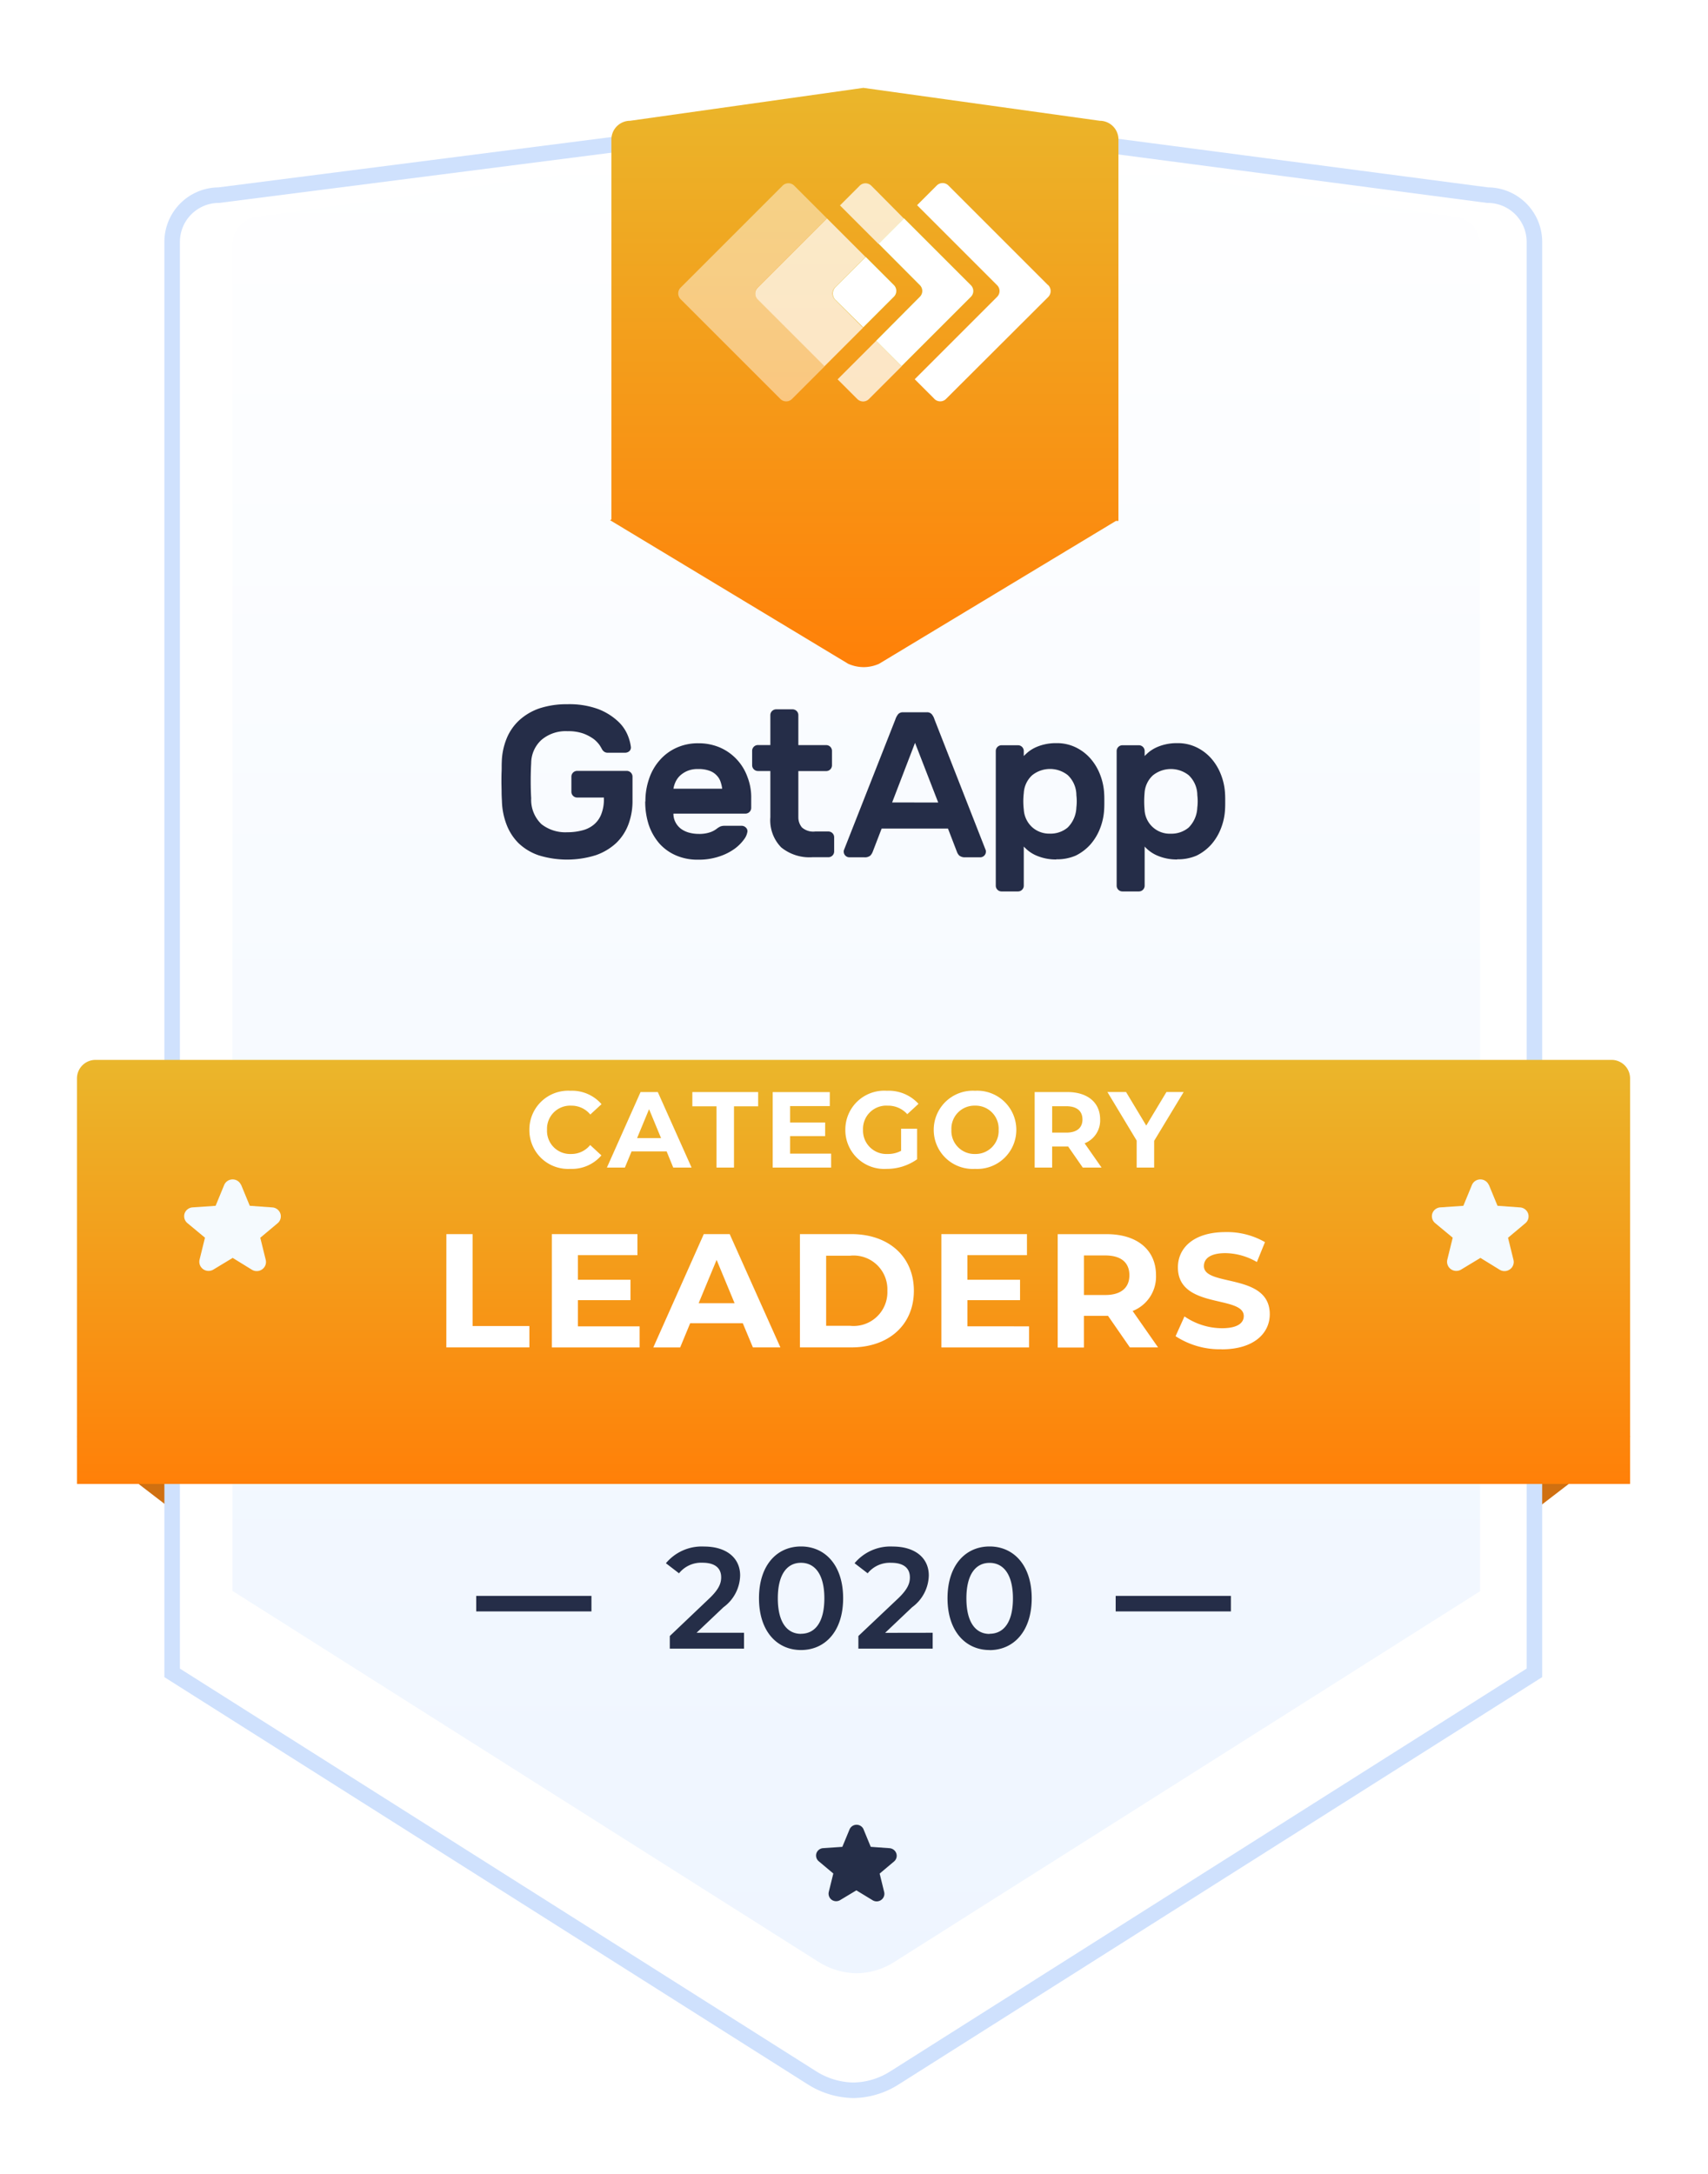 <svg xmlns="http://www.w3.org/2000/svg" xmlns:xlink="http://www.w3.org/1999/xlink" width="110" height="140" viewBox="0 0 110 140">
  <defs>
    <clipPath id="clip-path">
      <rect id="Rectangle_21934" data-name="Rectangle 21934" width="110" height="140" transform="translate(239 142)" fill="#fff"/>
    </clipPath>
    <filter id="Path_16991" x="1.595" y="-2.229" width="106.734" height="146.352" filterUnits="userSpaceOnUse">
      <feOffset dy="2" input="SourceAlpha"/>
      <feGaussianBlur stdDeviation="3" result="blur"/>
      <feFlood flood-color="#8c83f7" flood-opacity="0.302"/>
      <feComposite operator="in" in2="blur"/>
      <feComposite in="SourceGraphic"/>
    </filter>
    <linearGradient id="linear-gradient" x1="0.5" x2="0.5" y2="1" gradientUnits="objectBoundingBox">
      <stop offset="0" stop-color="#fff"/>
      <stop offset="1" stop-color="#eef5ff"/>
    </linearGradient>
    <linearGradient id="linear-gradient-2" x1="0.5" x2="0.5" y2="1" gradientUnits="objectBoundingBox">
      <stop offset="0" stop-color="#eab62b"/>
      <stop offset="1" stop-color="#ff8008"/>
    </linearGradient>
    <filter id="Path_16993" x="-4.043" y="59.26" width="118.03" height="45.31" filterUnits="userSpaceOnUse">
      <feOffset dy="3" input="SourceAlpha"/>
      <feGaussianBlur stdDeviation="3" result="blur-2"/>
      <feFlood flood-color="#8923e0" flood-opacity="0.149"/>
      <feComposite operator="in" in2="blur-2"/>
      <feComposite in="SourceGraphic"/>
    </filter>
    <filter id="Path_16994" x="30.304" y="-3.342" width="50.734" height="55.305" filterUnits="userSpaceOnUse">
      <feOffset dy="3" input="SourceAlpha"/>
      <feGaussianBlur stdDeviation="3" result="blur-3"/>
      <feFlood flood-color="#2352e0" flood-opacity="0.149"/>
      <feComposite operator="in" in2="blur-3"/>
      <feComposite in="SourceGraphic"/>
    </filter>
  </defs>
  <g id="Badges-2-en" transform="translate(-239 -142)" clip-path="url(#clip-path)">
    <g id="Badges_2" data-name="Badges 2" transform="translate(243.957 144.658)">
      <path id="Path_16989" data-name="Path 16989" d="M2627.929-4204.687,2621-4199.36v-10.556Z" transform="translate(-2527.887 4294.546)" fill="#d07011"/>
      <path id="Path_16990" data-name="Path 16990" d="M2621-4204.687l6.929,5.327v-10.556Z" transform="translate(-2621 4294.545)" fill="#d07011"/>
      <g transform="matrix(1, 0, 0, 1, -4.96, -2.66)" filter="url(#Path_16991)">
        <path id="Path_16991-2" data-name="Path 16991" d="M41.191,121.537,0,95.467V3.313A3.011,3.011,0,0,1,3.011.3L44.381-5,84.723.3a3.011,3.011,0,0,1,3.011,3.011V95.465L46.541,121.537a5.052,5.052,0,0,1-2.67.811,5.139,5.139,0,0,1-2.68-.811Z" transform="translate(11.09 10.27)" fill="#fff" stroke="#cfe1fd" stroke-width="1"/>
      </g>
      <path id="Path_16992" data-name="Path 16992" d="M40.048,112.828,2.335,88.954H2.316V2.258A1.846,1.846,0,0,1,4.162.413L43.245-5,80.81.413a1.846,1.846,0,0,1,1.853,1.846V88.936l.017.019L44.956,112.829a4.632,4.632,0,0,1-2.445.739,4.708,4.708,0,0,1-2.457-.739Z" transform="translate(7.699 10.855)" fill="url(#linear-gradient)"/>
      <g transform="matrix(1, 0, 0, 1, -4.96, -2.66)" filter="url(#Path_16993)">
        <path id="Path_16993-2" data-name="Path 16993" d="M1.2,0h97.62a1.194,1.194,0,0,1,1.205,1.187V27.31H0V1.187A1.194,1.194,0,0,1,1.2,0Z" transform="translate(4.96 65.26)" fill="url(#linear-gradient-2)"/>
      </g>
      <path id="Line_617" data-name="Line 617" d="M0,0H7.42" transform="translate(66.896 100.619)" fill="none" stroke="#252d48" stroke-width="1"/>
      <path id="Line_618" data-name="Line 618" d="M0,0H7.42" transform="translate(25.714 100.619)" fill="none" stroke="#252d48" stroke-width="1"/>
      <g transform="matrix(1, 0, 0, 1, -4.96, -2.66)" filter="url(#Path_16994)">
        <path id="Path_16994-2" data-name="Path 16994" d="M15.327,34.09,0,24.847l.079-.06V.326A1.205,1.205,0,0,1,1.284-.88L16.306-3,31.529-.88A1.205,1.205,0,0,1,32.734.326V24.891h-.163l-15.253,9.2a2.445,2.445,0,0,1-.994.215A2.47,2.47,0,0,1,15.327,34.09Z" transform="translate(39.3 5.66)" fill="url(#linear-gradient-2)"/>
      </g>
      <path id="Path_17223" data-name="Path 17223" d="M2.037-.122,3.77-1.766A2.6,2.6,0,0,0,4.844-3.813c0-1.149-.908-1.862-2.316-1.862A3,3,0,0,0,.064-4.6l.843.648a1.831,1.831,0,0,1,1.515-.681c.8,0,1.2.347,1.2.936,0,.361-.116.741-.741,1.343L.314.087V.9h4.78V-.122ZM8.763.99c1.547,0,2.714-1.2,2.714-3.335S10.31-5.68,8.763-5.68s-2.705,1.2-2.705,3.335S7.225.99,8.763.99Zm0-1.042c-.88,0-1.492-.723-1.492-2.288s.611-2.288,1.492-2.288,1.505.723,1.505,2.288S9.652-.057,8.763-.057Zm5.419-.065,1.737-1.649a2.6,2.6,0,0,0,1.075-2.047c0-1.149-.908-1.862-2.316-1.862A3,3,0,0,0,12.214-4.6l.843.648a1.831,1.831,0,0,1,1.519-.676c.8,0,1.2.347,1.2.936,0,.361-.116.741-.741,1.343L12.459.087V.9h4.785V-.122ZM20.908.995c1.547,0,2.714-1.209,2.714-3.34S22.455-5.68,20.908-5.68,18.2-4.476,18.2-2.345,19.37.99,20.908.99Zm0-1.042c-.88,0-1.492-.723-1.492-2.288s.611-2.288,1.492-2.288,1.505.723,1.505,2.288S21.8-.057,20.908-.057Z" transform="translate(37.866 102.616)" fill="#252e48"/>
      <path id="Path_17224" data-name="Path 17224" d="M-14.67.759a2.5,2.5,0,0,0,2.008-.869l-.723-.667A1.549,1.549,0,0,1-14.608-.2,1.492,1.492,0,0,1-15.73-.634a1.492,1.492,0,0,1-.434-1.123,1.491,1.491,0,0,1,.437-1.123A1.492,1.492,0,0,1-14.6-3.312a1.564,1.564,0,0,1,1.223.57l.723-.667a2.511,2.511,0,0,0-2-.862,2.5,2.5,0,0,0-1.869.683A2.5,2.5,0,0,0-17.3-1.756,2.5,2.5,0,0,0-16.532.072,2.5,2.5,0,0,0-14.67.759ZM-8.035.676h1.181L-9.029-4.188H-10.14L-12.308.676h1.158l.431-1.042h2.258Zm-2.328-1.9.771-1.862.771,1.862Zm5.114,1.9h1.126V-3.271h1.556v-.917H-6.805v.917h1.556Zm4.739-.9V-1.353H1.748v-.875H-.51V-3.285H2.047v-.9H-1.632V.676H2.133v-.9Zm7.15-.181A1.787,1.787,0,0,1,5.764-.2a1.505,1.505,0,0,1-1.13-.432,1.505,1.505,0,0,1-.447-1.124,1.5,1.5,0,0,1,.449-1.133,1.5,1.5,0,0,1,1.143-.423,1.646,1.646,0,0,1,1.258.549l.723-.667a2.593,2.593,0,0,0-2.036-.841A2.508,2.508,0,0,0,3.838-3.6a2.508,2.508,0,0,0-.79,1.84A2.5,2.5,0,0,0,3.828.078,2.5,2.5,0,0,0,5.7.759,3.358,3.358,0,0,0,7.67.141V-1.828H6.639ZM11.4.759A2.516,2.516,0,0,0,13.272.076a2.516,2.516,0,0,0,.788-1.832,2.516,2.516,0,0,0-.789-1.833A2.516,2.516,0,0,0,11.4-4.271a2.516,2.516,0,0,0-1.872.684,2.516,2.516,0,0,0-.787,1.831A2.516,2.516,0,0,0,9.525.076,2.516,2.516,0,0,0,11.4.759Zm0-.959a1.483,1.483,0,0,1-1.1-.446,1.483,1.483,0,0,1-.421-1.111A1.483,1.483,0,0,1,10.3-2.867a1.483,1.483,0,0,1,1.1-.446,1.483,1.483,0,0,1,1.1.446,1.483,1.483,0,0,1,.421,1.111A1.483,1.483,0,0,1,12.5-.646,1.483,1.483,0,0,1,11.4-.2Zm8.15.875L18.458-.888a1.581,1.581,0,0,0,1-1.536c0-1.091-.811-1.765-2.112-1.765H15.241V.676h1.126V-.679H17.4L18.34.676Zm-1.23-3.1c0,.528-.347.848-1.035.848h-.917v-1.7h.917C17.971-3.271,18.319-2.958,18.319-2.423Zm6.517-1.765H23.728l-1.3,2.161-1.3-2.161h-1.2l1.883,3.127V.676h1.126V-1.047ZM-22.649,12.256H-17.3V10.88h-3.658V4.96h-1.688Zm8.473-1.355V9.213h3.387V7.9h-3.387V6.315h3.835V4.96h-5.513v7.3H-10.2V10.9Zm11.27,1.355h1.772L-4.4,4.96H-6.068l-3.252,7.3h1.73l.646-1.563h3.387ZM-6.4,9.411l1.158-2.793,1.158,2.793ZM.124,12.256H3.439c2.387,0,4.023-1.438,4.023-3.648S5.825,4.96,3.439,4.96H.124Zm1.688-1.39V6.35H3.355a2.177,2.177,0,0,1,2.4,2.258,2.177,2.177,0,0,1-2.4,2.258Zm9.1.031V9.213H14.3V7.9H10.911V6.315h3.834V4.96H9.232v7.3h5.649V10.9Zm12.276,1.358L21.551,9.911a2.372,2.372,0,0,0,1.505-2.3c0-1.636-1.219-2.647-3.168-2.647H16.725v7.3h1.688V10.224h1.553l1.407,2.032ZM21.342,7.608c0,.792-.521,1.274-1.553,1.274H18.414V6.334h1.377C20.821,6.336,21.342,6.805,21.342,7.608Zm5.941,4.773c2.084,0,3.1-1.042,3.1-2.262,0-2.678-4.242-1.751-4.242-3.1,0-.463.386-.834,1.39-.834a4.12,4.12,0,0,1,2.022.573l.521-1.282a4.894,4.894,0,0,0-2.533-.646c-2.074,0-3.075,1.032-3.075,2.272,0,2.71,4.242,1.772,4.242,3.137,0,.448-.406.782-1.407.782a4.292,4.292,0,0,1-2.411-.761l-.573,1.274a5.2,5.2,0,0,0,2.97.842Z" transform="translate(46.437 71.86)" fill="#fff"/>
      <g id="Group_78951" data-name="Group 78951" transform="translate(27.337 42.693)">
        <path id="Path_14574" data-name="Path 14574" d="M361.921,154.732a4.3,4.3,0,0,1,.31-1.523,3.3,3.3,0,0,1,.811-1.181,3.733,3.733,0,0,1,1.295-.767,5.592,5.592,0,0,1,1.8-.27,5.414,5.414,0,0,1,1.988.31,3.929,3.929,0,0,1,1.242.756,2.548,2.548,0,0,1,.652.9,2.963,2.963,0,0,1,.218.787.319.319,0,0,1-.1.27.414.414,0,0,1-.27.1h-1.119a.382.382,0,0,1-.239-.072.489.489,0,0,1-.134-.155c-.021-.042-.062-.116-.145-.249a1.916,1.916,0,0,0-.373-.394,2.817,2.817,0,0,0-.673-.362,2.925,2.925,0,0,0-1.036-.155,2.407,2.407,0,0,0-1.668.559,2.036,2.036,0,0,0-.664,1.505c-.021.347-.031.725-.031,1.129s.01.777.031,1.129a2.167,2.167,0,0,0,.663,1.668,2.492,2.492,0,0,0,1.668.518,3.611,3.611,0,0,0,.943-.116,1.852,1.852,0,0,0,.746-.362,1.631,1.631,0,0,0,.486-.664,2.572,2.572,0,0,0,.176-1.005V157h-1.72a.371.371,0,0,1-.373-.373v-.97a.372.372,0,0,1,.373-.373h3.19a.372.372,0,0,1,.373.373v1.523a4.261,4.261,0,0,1-.258,1.533,3.228,3.228,0,0,1-.787,1.212,3.717,3.717,0,0,1-1.315.787,6.184,6.184,0,0,1-3.678.01,3.52,3.52,0,0,1-1.295-.777,3.382,3.382,0,0,1-.777-1.2,4.533,4.533,0,0,1-.3-1.533c-.01-.176-.021-.373-.021-.579s-.01-.435-.01-.652,0-.435.01-.652S361.91,154.908,361.921,154.732Z" transform="translate(-361.9 -150.989)" fill="#252d48"/>
        <path id="Path_14575" data-name="Path 14575" d="M451.395,179.033a4.363,4.363,0,0,1,.238-1.46,3.436,3.436,0,0,1,.683-1.192,3.146,3.146,0,0,1,1.077-.8,3.3,3.3,0,0,1,1.408-.291,3.456,3.456,0,0,1,1.408.279,3.261,3.261,0,0,1,1.761,1.9,3.572,3.572,0,0,1,.239,1.357v.621a.372.372,0,0,1-.373.373H453.2a1.146,1.146,0,0,0,.134.559,1.233,1.233,0,0,0,.347.415,1.6,1.6,0,0,0,.518.249,2.337,2.337,0,0,0,.6.083,2.149,2.149,0,0,0,.725-.093,1.45,1.45,0,0,0,.456-.232,1.245,1.245,0,0,1,.249-.155.752.752,0,0,1,.258-.042h1.108a.376.376,0,0,1,.27.116.31.31,0,0,1,.1.259,1.079,1.079,0,0,1-.218.5,2.752,2.752,0,0,1-.6.6,3.579,3.579,0,0,1-.995.5,4.1,4.1,0,0,1-1.368.207,3.448,3.448,0,0,1-1.408-.27,3.061,3.061,0,0,1-1.077-.767,3.606,3.606,0,0,1-.684-1.192,4.8,4.8,0,0,1-.232-1.524Zm3.4-2.084a1.7,1.7,0,0,0-.683.116,1.621,1.621,0,0,0-.477.3,1.331,1.331,0,0,0-.3.415,1.633,1.633,0,0,0-.134.435h3.138a2.2,2.2,0,0,0-.1-.435,1.057,1.057,0,0,0-.249-.415,1.133,1.133,0,0,0-.456-.3,1.988,1.988,0,0,0-.735-.116Z" transform="translate(-442.123 -172.773)" fill="#252d48"/>
        <path id="Path_14576" data-name="Path 14576" d="M520.682,161.121a1.01,1.01,0,0,0,.232.683,1.1,1.1,0,0,0,.85.259h.85a.371.371,0,0,1,.373.373v.911a.372.372,0,0,1-.373.373h-1.027a2.887,2.887,0,0,1-2.009-.632,2.491,2.491,0,0,1-.7-1.937v-2.983h-.8a.372.372,0,0,1-.373-.373v-.926a.372.372,0,0,1,.373-.373h.8v-1.927a.372.372,0,0,1,.373-.373h1.057a.372.372,0,0,1,.373.373V156.5h1.793a.371.371,0,0,1,.373.373v.926a.371.371,0,0,1-.373.373h-1.793v2.951Z" transform="translate(-501.559 -153.865)" fill="#252d48"/>
        <path id="Path_14577" data-name="Path 14577" d="M580.128,155.986a.4.4,0,0,1,.322.116.925.925,0,0,1,.186.347l3.3,8.422a.288.288,0,0,1,.01.093.367.367,0,0,1-.362.362h-.974a.579.579,0,0,1-.383-.116.662.662,0,0,1-.145-.232l-.579-1.505h-4.271l-.579,1.505a.769.769,0,0,1-.145.232.543.543,0,0,1-.383.116h-.974a.367.367,0,0,1-.362-.362.285.285,0,0,1,.01-.093l3.315-8.422a1.1,1.1,0,0,1,.186-.347.412.412,0,0,1,.322-.116Zm.746,5.811-1.492-3.843-1.475,3.839Z" transform="translate(-552.745 -155.465)" fill="#252d48"/>
        <path id="Path_14578" data-name="Path 14578" d="M673.1,182.683a3.142,3.142,0,0,1-1.368-.291,2.334,2.334,0,0,1-.434-.27,3.563,3.563,0,0,1-.291-.27v2.517a.371.371,0,0,1-.373.373h-1.057a.372.372,0,0,1-.373-.373V175.7a.371.371,0,0,1,.373-.373h1.057a.371.371,0,0,1,.373.373v.322a3.584,3.584,0,0,1,.291-.27,2.337,2.337,0,0,1,.434-.27,2.944,2.944,0,0,1,.6-.207,3.162,3.162,0,0,1,.767-.083,2.762,2.762,0,0,1,1.253.27,2.986,2.986,0,0,1,.953.725,3.456,3.456,0,0,1,.621,1.042,3.853,3.853,0,0,1,.259,1.233c.01.134.01.3.01.486s0,.347-.01.486a3.86,3.86,0,0,1-.259,1.233,3.458,3.458,0,0,1-.621,1.042,3.108,3.108,0,0,1-.953.725,3.035,3.035,0,0,1-1.253.239Zm1.295-3.358a3.257,3.257,0,0,0,0-.777,1.785,1.785,0,0,0-.559-1.3,1.842,1.842,0,0,0-2.289.01,1.68,1.68,0,0,0-.539,1.15,4.5,4.5,0,0,0,0,1.057,1.67,1.67,0,0,0,.539,1.139,1.649,1.649,0,0,0,1.139.415,1.709,1.709,0,0,0,1.15-.394,1.918,1.918,0,0,0,.559-1.305Z" transform="translate(-637.367 -172.683)" fill="#252d48"/>
        <path id="Path_14579" data-name="Path 14579" d="M748.294,182.683a3.141,3.141,0,0,1-1.368-.291,2.353,2.353,0,0,1-.434-.27,2.407,2.407,0,0,1-.29-.27v2.517a.372.372,0,0,1-.373.373h-1.057a.371.371,0,0,1-.373-.373V175.7a.371.371,0,0,1,.373-.373h1.057a.372.372,0,0,1,.373.373v.322a3.619,3.619,0,0,1,.29-.27,2.342,2.342,0,0,1,.435-.27,2.929,2.929,0,0,1,.6-.207,3.161,3.161,0,0,1,.766-.083,2.763,2.763,0,0,1,1.253.27,2.993,2.993,0,0,1,.953.725,3.456,3.456,0,0,1,.621,1.042,3.85,3.85,0,0,1,.26,1.233c.01.134.01.3.01.486s0,.347-.01.486a3.853,3.853,0,0,1-.259,1.233,3.458,3.458,0,0,1-.621,1.042,3.109,3.109,0,0,1-.953.725,3.037,3.037,0,0,1-1.253.239Zm1.3-3.358a3.232,3.232,0,0,0,0-.777,1.785,1.785,0,0,0-.559-1.295,1.853,1.853,0,0,0-2.3.01,1.679,1.679,0,0,0-.539,1.15,6,6,0,0,0,0,1.057,1.621,1.621,0,0,0,1.688,1.553,1.725,1.725,0,0,0,1.15-.394,1.919,1.919,0,0,0,.559-1.305Z" transform="translate(-704.777 -172.683)" fill="#252d48"/>
      </g>
      <path id="Path_17004" data-name="Path 17004" d="M5.645,2.877,6.2,4.223l1.458.105a.593.593,0,0,1,.515.4.579.579,0,0,1-.183.621l-1.113.933.347,1.408A.579.579,0,0,1,7,8.315a.6.6,0,0,1-.666.024L5.1,7.579l-1.241.75A.6.6,0,0,1,3.2,8.307a.587.587,0,0,1-.232-.621l.347-1.408L2.2,5.352A.579.579,0,0,1,2,4.724a.587.587,0,0,1,.543-.4L4,4.224l.552-1.341a.591.591,0,0,1,1.087,0Z" transform="translate(4.929 70.773)" fill="#f5fafe"/>
      <path id="Path_17005" data-name="Path 17005" d="M5.645,2.877,6.2,4.223l1.458.105a.593.593,0,0,1,.515.4.579.579,0,0,1-.183.621l-1.113.933.347,1.408A.579.579,0,0,1,7,8.315a.6.6,0,0,1-.666.024L5.1,7.579l-1.241.75A.6.6,0,0,1,3.2,8.307a.587.587,0,0,1-.232-.621l.347-1.408L2.2,5.352A.579.579,0,0,1,2,4.724a.587.587,0,0,1,.543-.4L4,4.224l.552-1.341a.591.591,0,0,1,1.087,0Z" transform="translate(85.287 70.773)" fill="#f5fafe"/>
      <g id="Group_78952" data-name="Group 78952" transform="translate(38.723 9.132)">
        <path id="Path_14580" data-name="Path 14580" d="M289.891,155.547l-6.411-6.411a.528.528,0,0,0-.761,0l-1.262,1.262,5.148,5.148a.528.528,0,0,1,0,.761l-5.3,5.3,1.262,1.262a.528.528,0,0,0,.761,0h0l6.568-6.553a.545.545,0,0,0,0-.775Z" transform="translate(-266.074 -148.974)" fill="#fff"/>
        <path id="Path_14581" data-name="Path 14581" d="M266.81,169.1a.528.528,0,0,1,0,.761L264,172.688l1.635,1.635,4.459-4.459a.528.528,0,0,0,0-.761l-4.3-4.3-1.635,1.635Z" transform="translate(-251.254 -162.532)" fill="#bad620"/>
        <path id="Path_14582" data-name="Path 14582" d="M180.281,155.791l4.459-4.459-1.635-1.635-.463-.463a.528.528,0,0,0-.761,0l-6.553,6.553a.528.528,0,0,0,0,.761h0l6.411,6.41a.528.528,0,0,0,.761,0h0l.463-.463,1.635-1.635-4.3-4.3a.533.533,0,0,1-.016-.777Z" transform="translate(-175.166 -149.061)" fill="rgba(255,255,255,0.45)"/>
        <path id="Path_14583" data-name="Path 14583" d="M244.676,184.923l1.82,1.806,1.969-1.969a.528.528,0,0,0,0-.761l-1.806-1.807-1.969,1.969A.579.579,0,0,0,244.676,184.923Z" transform="translate(-234.583 -177.435)" fill="#bad620"/>
        <path id="Path_14584" data-name="Path 14584" d="M266.81,169.1a.528.528,0,0,1,0,.761L264,172.688l1.635,1.635,4.459-4.459a.528.528,0,0,0,0-.761l-4.3-4.3-1.635,1.635Z" transform="translate(-251.254 -162.532)" fill="#fff"/>
        <path id="Path_14585" data-name="Path 14585" d="M244.676,184.923l1.82,1.806,1.969-1.969a.528.528,0,0,0,0-.761l-1.806-1.807-1.969,1.969A.579.579,0,0,0,244.676,184.923Z" transform="translate(-234.583 -177.435)" fill="#fff"/>
        <path id="Path_14586" data-name="Path 14586" d="M250.281,149.7l-.463-.463a.528.528,0,0,0-.761,0l-1.262,1.262.846.847,1.635,1.635,1.635-1.635Z" transform="translate(-237.378 -149.06)" fill="rgba(255,255,255,0.75)"/>
        <path id="Path_14587" data-name="Path 14587" d="M249.181,219.8l-1.635,1.635-.846.847,1.262,1.262a.528.528,0,0,0,.761,0h0l.463-.463,1.635-1.635Z" transform="translate(-236.435 -209.642)" fill="rgba(255,255,255,0.75)"/>
        <path id="Path_14588" data-name="Path 14588" d="M214.812,169.343l1.969-1.969-1.635-1.635-.847-.846-4.459,4.459a.528.528,0,0,0,0,.761h0l4.3,4.3.847-.847,1.635-1.635-1.806-1.806a.563.563,0,0,1,0-.789Z" transform="translate(-204.719 -162.616)" fill="rgba(255,255,255,0.75)"/>
      </g>
      <path id="Path_17101" data-name="Path 17101" d="M5.038,2.819,5.5,3.942l1.217.088a.5.5,0,0,1,.431.337A.479.479,0,0,1,7,4.886l-.926.779.288,1.174a.485.485,0,0,1-.186.521.5.5,0,0,1-.556.021L4.574,6.745l-1.042.626a.5.5,0,0,1-.548-.019A.49.49,0,0,1,2.8,6.835l.29-1.175-.926-.778A.482.482,0,0,1,2,4.361a.49.49,0,0,1,.454-.335l1.217-.083.463-1.12a.492.492,0,0,1,.908,0Z" transform="translate(45.621 112.338)" fill="#252e48"/>
    </g>
  </g>
</svg>
